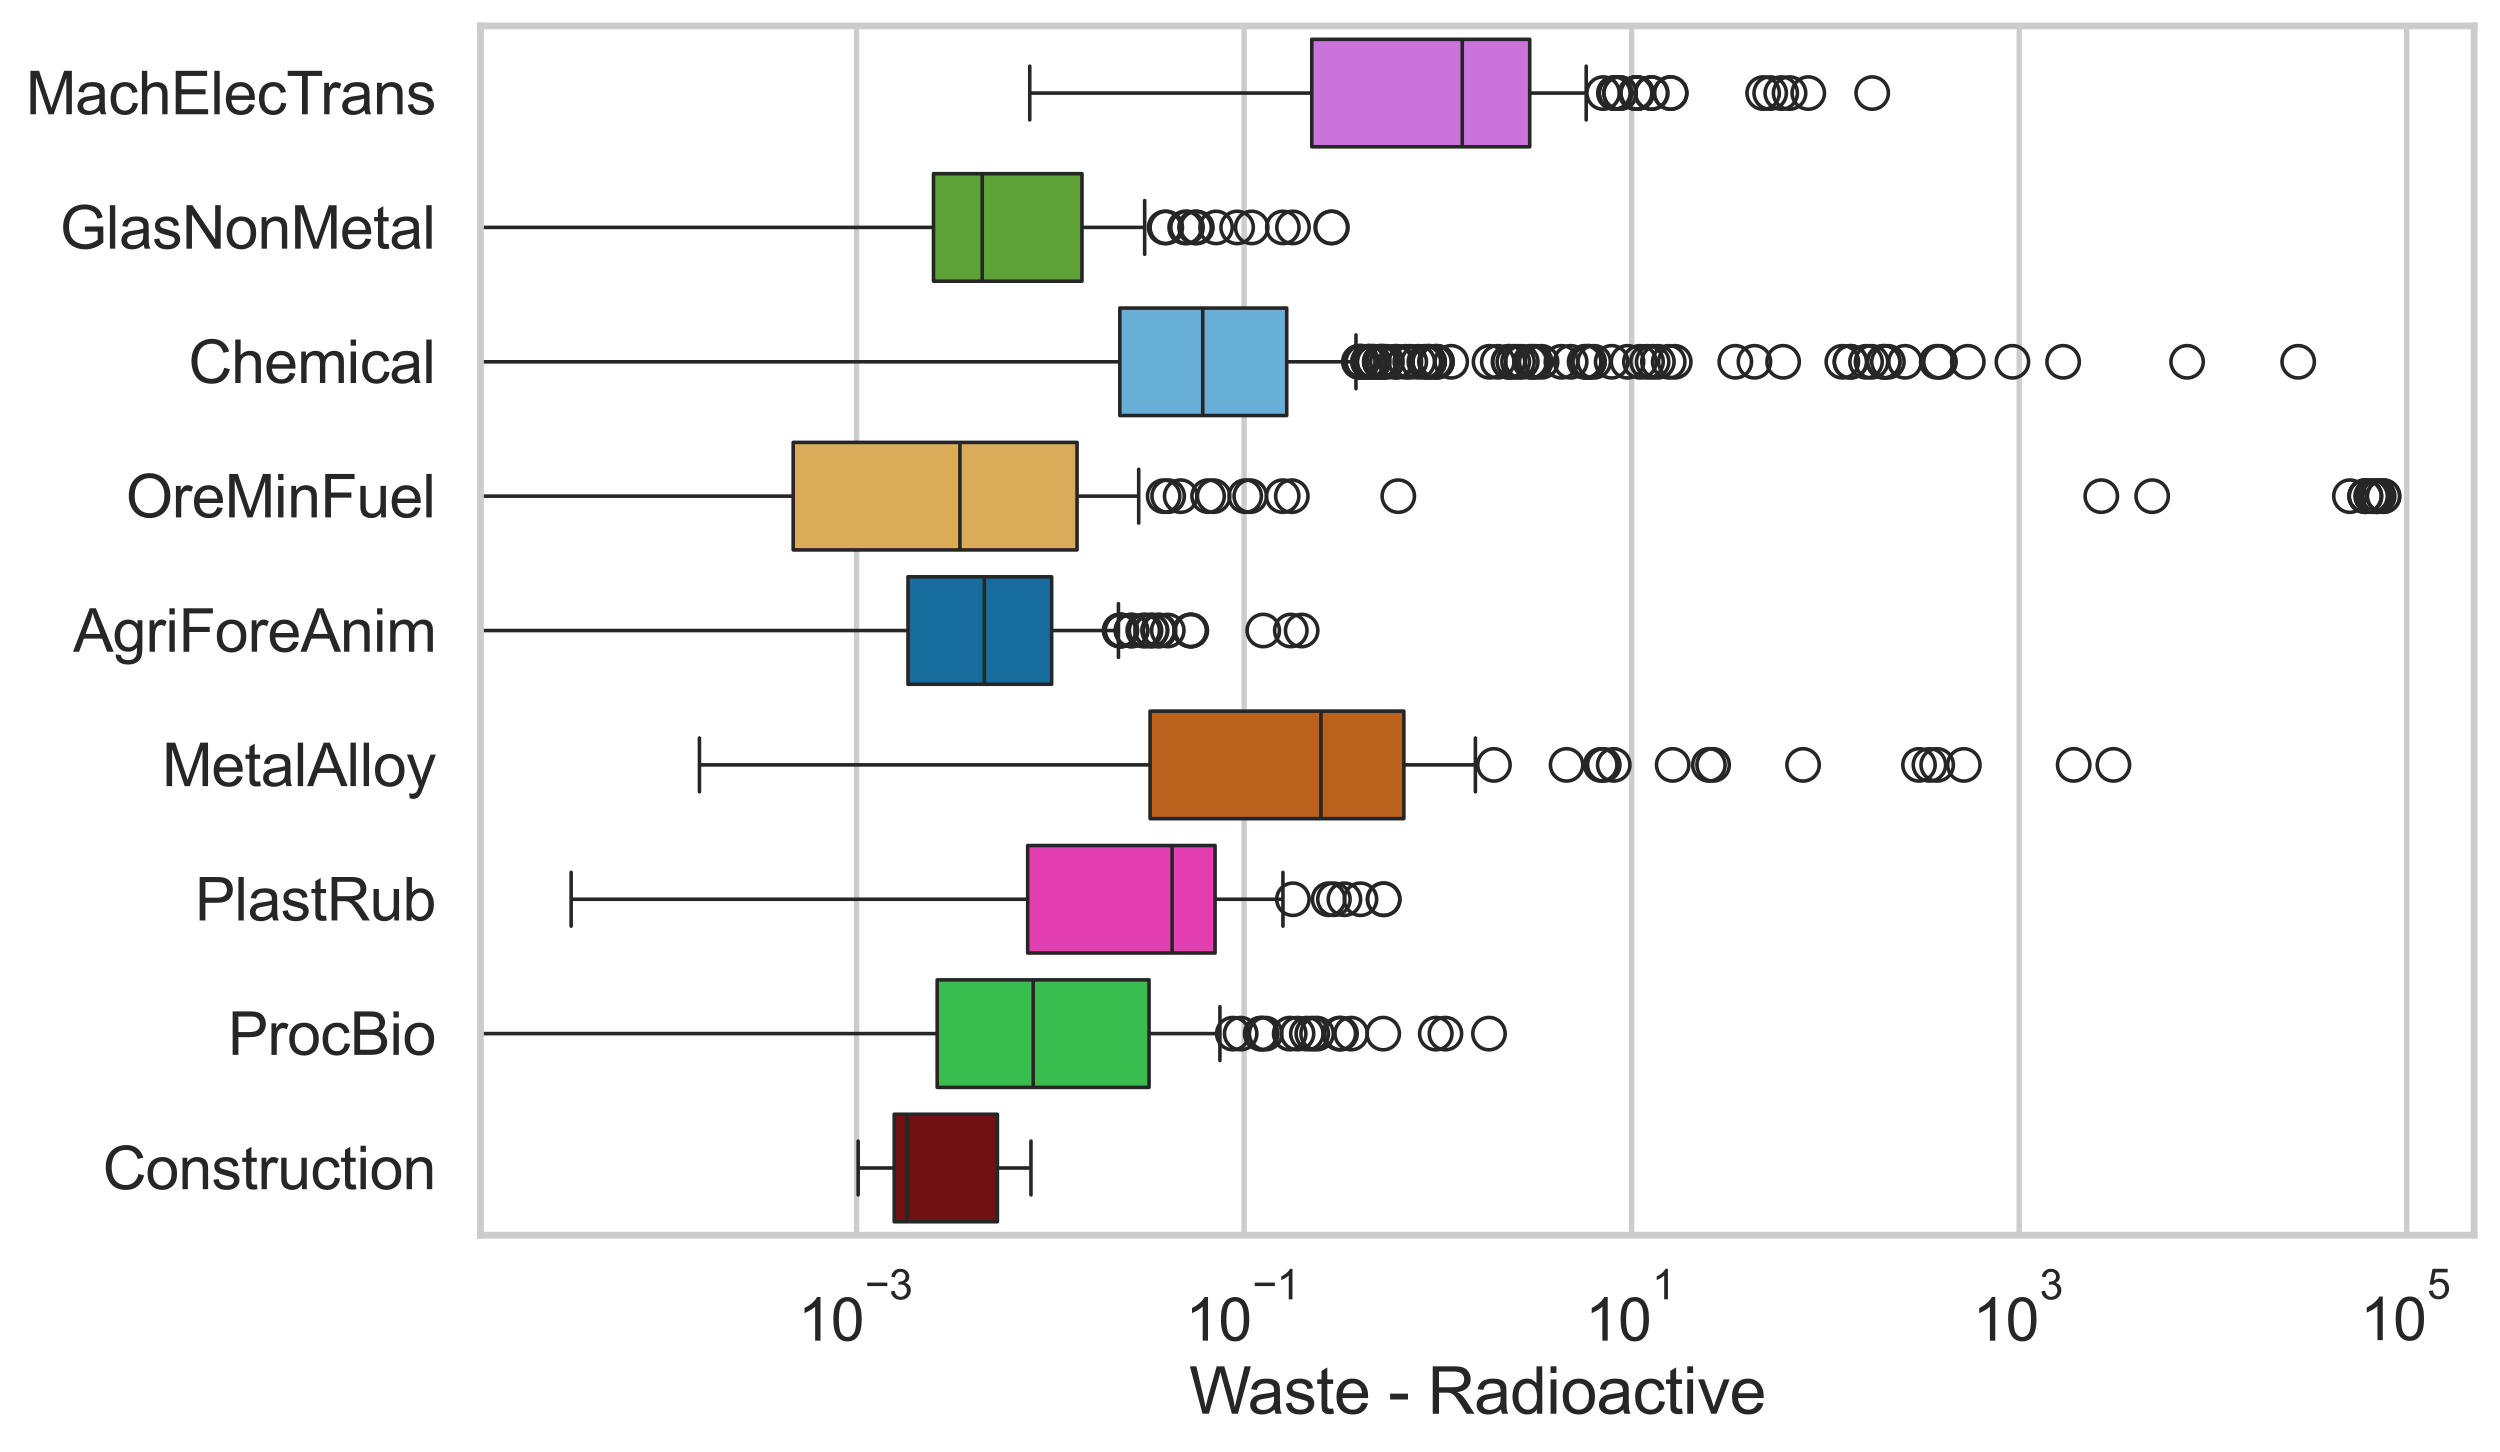 <?xml version="1.0" encoding="utf-8" standalone="no"?>
<!DOCTYPE svg PUBLIC "-//W3C//DTD SVG 1.1//EN"
  "http://www.w3.org/Graphics/SVG/1.1/DTD/svg11.dtd">
<svg xmlns:xlink="http://www.w3.org/1999/xlink" width="695.577pt" height="404.121pt" viewBox="0 0 695.577 404.121" xmlns="http://www.w3.org/2000/svg" version="1.1">
 <defs>
  <style type="text/css">*{stroke-linejoin: round; stroke-linecap: butt}</style>
 </defs>
 <g id="figure_1">
  <g id="patch_1">
   <path d="M 0 404.121 
L 695.577 404.121 
L 695.577 0 
L 0 0 
z
" style="fill: #ffffff"/>
  </g>
  <g id="axes_1">
   <g id="patch_2">
    <path d="M 133.697 343.665 
L 688.377 343.665 
L 688.377 7.2 
L 133.697 7.2 
z
" style="fill: #ffffff"/>
   </g>
   <g id="matplotlib.axis_1">
    <g id="xtick_1">
     <g id="line2d_1">
      <path d="M 238.325 343.665 
L 238.325 7.2 
" clip-path="url(#p7ba2754657)" style="fill: none; stroke: #cccccc; stroke-width: 1.5; stroke-linecap: round"/>
     </g>
     <g id="text_1">
      <!-- $\mathdefault{10^{-3}}$ -->
      <g style="fill: #262626" transform="translate(221.99 373.18) scale(0.165 -0.165)">
       <defs>
        <path id="ArialMT-31" d="M 2384 0 
L 1822 0 
L 1822 3584 
Q 1619 3391 1289 3197 
Q 959 3003 697 2906 
L 697 3450 
Q 1169 3672 1522 3987 
Q 1875 4303 2022 4600 
L 2384 4600 
L 2384 0 
z
" transform="scale(0.016)"/>
        <path id="ArialMT-30" d="M 266 2259 
Q 266 3072 433 3567 
Q 600 4063 929 4331 
Q 1259 4600 1759 4600 
Q 2128 4600 2406 4451 
Q 2684 4303 2865 4023 
Q 3047 3744 3150 3342 
Q 3253 2941 3253 2259 
Q 3253 1453 3087 958 
Q 2922 463 2592 192 
Q 2263 -78 1759 -78 
Q 1097 -78 719 397 
Q 266 969 266 2259 
z
M 844 2259 
Q 844 1131 1108 757 
Q 1372 384 1759 384 
Q 2147 384 2411 759 
Q 2675 1134 2675 2259 
Q 2675 3391 2411 3762 
Q 2147 4134 1753 4134 
Q 1366 4134 1134 3806 
Q 844 3388 844 2259 
z
" transform="scale(0.016)"/>
        <path id="ArialMT-2212" d="M 3381 1997 
L 356 1997 
L 356 2522 
L 3381 2522 
L 3381 1997 
z
" transform="scale(0.016)"/>
        <path id="ArialMT-33" d="M 269 1209 
L 831 1284 
Q 928 806 1161 595 
Q 1394 384 1728 384 
Q 2125 384 2398 659 
Q 2672 934 2672 1341 
Q 2672 1728 2419 1979 
Q 2166 2231 1775 2231 
Q 1616 2231 1378 2169 
L 1441 2663 
Q 1497 2656 1531 2656 
Q 1891 2656 2178 2843 
Q 2466 3031 2466 3422 
Q 2466 3731 2256 3934 
Q 2047 4138 1716 4138 
Q 1388 4138 1169 3931 
Q 950 3725 888 3313 
L 325 3413 
Q 428 3978 793 4289 
Q 1159 4600 1703 4600 
Q 2078 4600 2393 4439 
Q 2709 4278 2876 4000 
Q 3044 3722 3044 3409 
Q 3044 3113 2884 2869 
Q 2725 2625 2413 2481 
Q 2819 2388 3044 2092 
Q 3269 1797 3269 1353 
Q 3269 753 2831 336 
Q 2394 -81 1725 -81 
Q 1122 -81 723 278 
Q 325 638 269 1209 
z
" transform="scale(0.016)"/>
       </defs>
       <use xlink:href="#ArialMT-31" transform="translate(0 0.994)"/>
       <use xlink:href="#ArialMT-30" transform="translate(55.615 0.994)"/>
       <use xlink:href="#ArialMT-2212" transform="translate(112.973 70.688) scale(0.7)"/>
       <use xlink:href="#ArialMT-33" transform="translate(153.852 70.688) scale(0.7)"/>
      </g>
     </g>
    </g>
    <g id="xtick_2">
     <g id="line2d_2">
      <path d="M 346.149 343.665 
L 346.149 7.2 
" clip-path="url(#p7ba2754657)" style="fill: none; stroke: #cccccc; stroke-width: 1.5; stroke-linecap: round"/>
     </g>
     <g id="text_2">
      <!-- $\mathdefault{10^{-1}}$ -->
      <g style="fill: #262626" transform="translate(329.814 373.18) scale(0.165 -0.165)">
       <use xlink:href="#ArialMT-31" transform="translate(0 0.994)"/>
       <use xlink:href="#ArialMT-30" transform="translate(55.615 0.994)"/>
       <use xlink:href="#ArialMT-2212" transform="translate(112.973 70.688) scale(0.7)"/>
       <use xlink:href="#ArialMT-31" transform="translate(153.852 70.688) scale(0.7)"/>
      </g>
     </g>
    </g>
    <g id="xtick_3">
     <g id="line2d_3">
      <path d="M 453.973 343.665 
L 453.973 7.2 
" clip-path="url(#p7ba2754657)" style="fill: none; stroke: #cccccc; stroke-width: 1.5; stroke-linecap: round"/>
     </g>
     <g id="text_3">
      <!-- $\mathdefault{10^{1}}$ -->
      <g style="fill: #262626" transform="translate(441.02 373.18) scale(0.165 -0.165)">
       <use xlink:href="#ArialMT-31" transform="translate(0 0.994)"/>
       <use xlink:href="#ArialMT-30" transform="translate(55.615 0.994)"/>
       <use xlink:href="#ArialMT-31" transform="translate(112.973 70.688) scale(0.7)"/>
      </g>
     </g>
    </g>
    <g id="xtick_4">
     <g id="line2d_4">
      <path d="M 561.797 343.665 
L 561.797 7.2 
" clip-path="url(#p7ba2754657)" style="fill: none; stroke: #cccccc; stroke-width: 1.5; stroke-linecap: round"/>
     </g>
     <g id="text_4">
      <!-- $\mathdefault{10^{3}}$ -->
      <g style="fill: #262626" transform="translate(548.844 373.18) scale(0.165 -0.165)">
       <use xlink:href="#ArialMT-31" transform="translate(0 0.994)"/>
       <use xlink:href="#ArialMT-30" transform="translate(55.615 0.994)"/>
       <use xlink:href="#ArialMT-33" transform="translate(112.973 70.688) scale(0.7)"/>
      </g>
     </g>
    </g>
    <g id="xtick_5">
     <g id="line2d_5">
      <path d="M 669.621 343.665 
L 669.621 7.2 
" clip-path="url(#p7ba2754657)" style="fill: none; stroke: #cccccc; stroke-width: 1.5; stroke-linecap: round"/>
     </g>
     <g id="text_5">
      <!-- $\mathdefault{10^{5}}$ -->
      <g style="fill: #262626" transform="translate(656.668 373.015) scale(0.165 -0.165)">
       <defs>
        <path id="ArialMT-35" d="M 266 1200 
L 856 1250 
Q 922 819 1161 601 
Q 1400 384 1738 384 
Q 2144 384 2425 690 
Q 2706 997 2706 1503 
Q 2706 1984 2436 2262 
Q 2166 2541 1728 2541 
Q 1456 2541 1237 2417 
Q 1019 2294 894 2097 
L 366 2166 
L 809 4519 
L 3088 4519 
L 3088 3981 
L 1259 3981 
L 1013 2750 
Q 1425 3038 1878 3038 
Q 2478 3038 2890 2622 
Q 3303 2206 3303 1553 
Q 3303 931 2941 478 
Q 2500 -78 1738 -78 
Q 1113 -78 717 272 
Q 322 622 266 1200 
z
" transform="scale(0.016)"/>
       </defs>
       <use xlink:href="#ArialMT-31" transform="translate(0 0.88)"/>
       <use xlink:href="#ArialMT-30" transform="translate(55.615 0.88)"/>
       <use xlink:href="#ArialMT-35" transform="translate(112.973 70.573) scale(0.7)"/>
      </g>
     </g>
    </g>
    <g id="text_6">
     <!-- Waste - Radioactive -->
     <g style="fill: #262626" transform="translate(330.848 393.344) scale(0.18 -0.18)">
      <defs>
       <path id="ArialMT-57" d="M 1294 0 
L 78 4581 
L 700 4581 
L 1397 1578 
Q 1509 1106 1591 641 
Q 1766 1375 1797 1488 
L 2669 4581 
L 3400 4581 
L 4056 2263 
Q 4303 1400 4413 641 
Q 4500 1075 4641 1638 
L 5359 4581 
L 5969 4581 
L 4713 0 
L 4128 0 
L 3163 3491 
Q 3041 3928 3019 4028 
Q 2947 3713 2884 3491 
L 1913 0 
L 1294 0 
z
" transform="scale(0.016)"/>
       <path id="ArialMT-61" d="M 2588 409 
Q 2275 144 1986 34 
Q 1697 -75 1366 -75 
Q 819 -75 525 192 
Q 231 459 231 875 
Q 231 1119 342 1320 
Q 453 1522 633 1644 
Q 813 1766 1038 1828 
Q 1203 1872 1538 1913 
Q 2219 1994 2541 2106 
Q 2544 2222 2544 2253 
Q 2544 2597 2384 2738 
Q 2169 2928 1744 2928 
Q 1347 2928 1158 2789 
Q 969 2650 878 2297 
L 328 2372 
Q 403 2725 575 2942 
Q 747 3159 1072 3276 
Q 1397 3394 1825 3394 
Q 2250 3394 2515 3294 
Q 2781 3194 2906 3042 
Q 3031 2891 3081 2659 
Q 3109 2516 3109 2141 
L 3109 1391 
Q 3109 606 3145 398 
Q 3181 191 3288 0 
L 2700 0 
Q 2613 175 2588 409 
z
M 2541 1666 
Q 2234 1541 1622 1453 
Q 1275 1403 1131 1340 
Q 988 1278 909 1158 
Q 831 1038 831 891 
Q 831 666 1001 516 
Q 1172 366 1500 366 
Q 1825 366 2078 508 
Q 2331 650 2450 897 
Q 2541 1088 2541 1459 
L 2541 1666 
z
" transform="scale(0.016)"/>
       <path id="ArialMT-73" d="M 197 991 
L 753 1078 
Q 800 744 1014 566 
Q 1228 388 1613 388 
Q 2000 388 2187 545 
Q 2375 703 2375 916 
Q 2375 1106 2209 1216 
Q 2094 1291 1634 1406 
Q 1016 1563 777 1677 
Q 538 1791 414 1992 
Q 291 2194 291 2438 
Q 291 2659 392 2848 
Q 494 3038 669 3163 
Q 800 3259 1026 3326 
Q 1253 3394 1513 3394 
Q 1903 3394 2198 3281 
Q 2494 3169 2634 2976 
Q 2775 2784 2828 2463 
L 2278 2388 
Q 2241 2644 2061 2787 
Q 1881 2931 1553 2931 
Q 1166 2931 1000 2803 
Q 834 2675 834 2503 
Q 834 2394 903 2306 
Q 972 2216 1119 2156 
Q 1203 2125 1616 2013 
Q 2213 1853 2448 1751 
Q 2684 1650 2818 1456 
Q 2953 1263 2953 975 
Q 2953 694 2789 445 
Q 2625 197 2315 61 
Q 2006 -75 1616 -75 
Q 969 -75 630 194 
Q 291 463 197 991 
z
" transform="scale(0.016)"/>
       <path id="ArialMT-74" d="M 1650 503 
L 1731 6 
Q 1494 -44 1306 -44 
Q 1000 -44 831 53 
Q 663 150 594 308 
Q 525 466 525 972 
L 525 2881 
L 113 2881 
L 113 3319 
L 525 3319 
L 525 4141 
L 1084 4478 
L 1084 3319 
L 1650 3319 
L 1650 2881 
L 1084 2881 
L 1084 941 
Q 1084 700 1114 631 
Q 1144 563 1211 522 
Q 1278 481 1403 481 
Q 1497 481 1650 503 
z
" transform="scale(0.016)"/>
       <path id="ArialMT-65" d="M 2694 1069 
L 3275 997 
Q 3138 488 2766 206 
Q 2394 -75 1816 -75 
Q 1088 -75 661 373 
Q 234 822 234 1631 
Q 234 2469 665 2931 
Q 1097 3394 1784 3394 
Q 2450 3394 2872 2941 
Q 3294 2488 3294 1666 
Q 3294 1616 3291 1516 
L 816 1516 
Q 847 969 1125 678 
Q 1403 388 1819 388 
Q 2128 388 2347 550 
Q 2566 713 2694 1069 
z
M 847 1978 
L 2700 1978 
Q 2663 2397 2488 2606 
Q 2219 2931 1791 2931 
Q 1403 2931 1139 2672 
Q 875 2413 847 1978 
z
" transform="scale(0.016)"/>
       <path id="ArialMT-20" transform="scale(0.016)"/>
       <path id="ArialMT-2d" d="M 203 1375 
L 203 1941 
L 1931 1941 
L 1931 1375 
L 203 1375 
z
" transform="scale(0.016)"/>
       <path id="ArialMT-52" d="M 503 0 
L 503 4581 
L 2534 4581 
Q 3147 4581 3465 4457 
Q 3784 4334 3975 4021 
Q 4166 3709 4166 3331 
Q 4166 2844 3850 2509 
Q 3534 2175 2875 2084 
Q 3116 1969 3241 1856 
Q 3506 1613 3744 1247 
L 4541 0 
L 3778 0 
L 3172 953 
Q 2906 1366 2734 1584 
Q 2563 1803 2427 1890 
Q 2291 1978 2150 2013 
Q 2047 2034 1813 2034 
L 1109 2034 
L 1109 0 
L 503 0 
z
M 1109 2559 
L 2413 2559 
Q 2828 2559 3062 2645 
Q 3297 2731 3419 2920 
Q 3541 3109 3541 3331 
Q 3541 3656 3305 3865 
Q 3069 4075 2559 4075 
L 1109 4075 
L 1109 2559 
z
" transform="scale(0.016)"/>
       <path id="ArialMT-64" d="M 2575 0 
L 2575 419 
Q 2259 -75 1647 -75 
Q 1250 -75 917 144 
Q 584 363 401 755 
Q 219 1147 219 1656 
Q 219 2153 384 2558 
Q 550 2963 881 3178 
Q 1213 3394 1622 3394 
Q 1922 3394 2156 3267 
Q 2391 3141 2538 2938 
L 2538 4581 
L 3097 4581 
L 3097 0 
L 2575 0 
z
M 797 1656 
Q 797 1019 1065 703 
Q 1334 388 1700 388 
Q 2069 388 2326 689 
Q 2584 991 2584 1609 
Q 2584 2291 2321 2609 
Q 2059 2928 1675 2928 
Q 1300 2928 1048 2622 
Q 797 2316 797 1656 
z
" transform="scale(0.016)"/>
       <path id="ArialMT-69" d="M 425 3934 
L 425 4581 
L 988 4581 
L 988 3934 
L 425 3934 
z
M 425 0 
L 425 3319 
L 988 3319 
L 988 0 
L 425 0 
z
" transform="scale(0.016)"/>
       <path id="ArialMT-6f" d="M 213 1659 
Q 213 2581 725 3025 
Q 1153 3394 1769 3394 
Q 2453 3394 2887 2945 
Q 3322 2497 3322 1706 
Q 3322 1066 3130 698 
Q 2938 331 2570 128 
Q 2203 -75 1769 -75 
Q 1072 -75 642 372 
Q 213 819 213 1659 
z
M 791 1659 
Q 791 1022 1069 705 
Q 1347 388 1769 388 
Q 2188 388 2466 706 
Q 2744 1025 2744 1678 
Q 2744 2294 2464 2611 
Q 2184 2928 1769 2928 
Q 1347 2928 1069 2612 
Q 791 2297 791 1659 
z
" transform="scale(0.016)"/>
       <path id="ArialMT-63" d="M 2588 1216 
L 3141 1144 
Q 3050 572 2676 248 
Q 2303 -75 1759 -75 
Q 1078 -75 664 370 
Q 250 816 250 1647 
Q 250 2184 428 2587 
Q 606 2991 970 3192 
Q 1334 3394 1763 3394 
Q 2303 3394 2647 3120 
Q 2991 2847 3088 2344 
L 2541 2259 
Q 2463 2594 2264 2762 
Q 2066 2931 1784 2931 
Q 1359 2931 1093 2626 
Q 828 2322 828 1663 
Q 828 994 1084 691 
Q 1341 388 1753 388 
Q 2084 388 2306 591 
Q 2528 794 2588 1216 
z
" transform="scale(0.016)"/>
       <path id="ArialMT-76" d="M 1344 0 
L 81 3319 
L 675 3319 
L 1388 1331 
Q 1503 1009 1600 663 
Q 1675 925 1809 1294 
L 2547 3319 
L 3125 3319 
L 1869 0 
L 1344 0 
z
" transform="scale(0.016)"/>
      </defs>
      <use xlink:href="#ArialMT-57"/>
      <use xlink:href="#ArialMT-61" transform="translate(90.635 0)"/>
      <use xlink:href="#ArialMT-73" transform="translate(146.25 0)"/>
      <use xlink:href="#ArialMT-74" transform="translate(196.25 0)"/>
      <use xlink:href="#ArialMT-65" transform="translate(224.033 0)"/>
      <use xlink:href="#ArialMT-20" transform="translate(279.648 0)"/>
      <use xlink:href="#ArialMT-2d" transform="translate(307.432 0)"/>
      <use xlink:href="#ArialMT-20" transform="translate(340.732 0)"/>
      <use xlink:href="#ArialMT-52" transform="translate(368.516 0)"/>
      <use xlink:href="#ArialMT-61" transform="translate(440.732 0)"/>
      <use xlink:href="#ArialMT-64" transform="translate(496.348 0)"/>
      <use xlink:href="#ArialMT-69" transform="translate(551.963 0)"/>
      <use xlink:href="#ArialMT-6f" transform="translate(574.18 0)"/>
      <use xlink:href="#ArialMT-61" transform="translate(629.795 0)"/>
      <use xlink:href="#ArialMT-63" transform="translate(685.41 0)"/>
      <use xlink:href="#ArialMT-74" transform="translate(735.41 0)"/>
      <use xlink:href="#ArialMT-69" transform="translate(763.193 0)"/>
      <use xlink:href="#ArialMT-76" transform="translate(785.41 0)"/>
      <use xlink:href="#ArialMT-65" transform="translate(835.41 0)"/>
     </g>
    </g>
   </g>
   <g id="matplotlib.axis_2">
    <g id="ytick_1">
     <g id="text_7">
      <!-- MachElecTrans -->
      <g style="fill: #262626" transform="translate(7.2 31.798) scale(0.165 -0.165)">
       <defs>
        <path id="ArialMT-4d" d="M 475 0 
L 475 4581 
L 1388 4581 
L 2472 1338 
Q 2622 884 2691 659 
Q 2769 909 2934 1394 
L 4031 4581 
L 4847 4581 
L 4847 0 
L 4263 0 
L 4263 3834 
L 2931 0 
L 2384 0 
L 1059 3900 
L 1059 0 
L 475 0 
z
" transform="scale(0.016)"/>
        <path id="ArialMT-68" d="M 422 0 
L 422 4581 
L 984 4581 
L 984 2938 
Q 1378 3394 1978 3394 
Q 2347 3394 2619 3248 
Q 2891 3103 3008 2847 
Q 3125 2591 3125 2103 
L 3125 0 
L 2563 0 
L 2563 2103 
Q 2563 2525 2380 2717 
Q 2197 2909 1863 2909 
Q 1613 2909 1392 2779 
Q 1172 2650 1078 2428 
Q 984 2206 984 1816 
L 984 0 
L 422 0 
z
" transform="scale(0.016)"/>
        <path id="ArialMT-45" d="M 506 0 
L 506 4581 
L 3819 4581 
L 3819 4041 
L 1113 4041 
L 1113 2638 
L 3647 2638 
L 3647 2100 
L 1113 2100 
L 1113 541 
L 3925 541 
L 3925 0 
L 506 0 
z
" transform="scale(0.016)"/>
        <path id="ArialMT-6c" d="M 409 0 
L 409 4581 
L 972 4581 
L 972 0 
L 409 0 
z
" transform="scale(0.016)"/>
        <path id="ArialMT-54" d="M 1659 0 
L 1659 4041 
L 150 4041 
L 150 4581 
L 3781 4581 
L 3781 4041 
L 2266 4041 
L 2266 0 
L 1659 0 
z
" transform="scale(0.016)"/>
        <path id="ArialMT-72" d="M 416 0 
L 416 3319 
L 922 3319 
L 922 2816 
Q 1116 3169 1280 3281 
Q 1444 3394 1641 3394 
Q 1925 3394 2219 3213 
L 2025 2691 
Q 1819 2813 1613 2813 
Q 1428 2813 1281 2702 
Q 1134 2591 1072 2394 
Q 978 2094 978 1738 
L 978 0 
L 416 0 
z
" transform="scale(0.016)"/>
        <path id="ArialMT-6e" d="M 422 0 
L 422 3319 
L 928 3319 
L 928 2847 
Q 1294 3394 1984 3394 
Q 2284 3394 2536 3286 
Q 2788 3178 2913 3003 
Q 3038 2828 3088 2588 
Q 3119 2431 3119 2041 
L 3119 0 
L 2556 0 
L 2556 2019 
Q 2556 2363 2490 2533 
Q 2425 2703 2258 2804 
Q 2091 2906 1866 2906 
Q 1506 2906 1245 2678 
Q 984 2450 984 1813 
L 984 0 
L 422 0 
z
" transform="scale(0.016)"/>
       </defs>
       <use xlink:href="#ArialMT-4d"/>
       <use xlink:href="#ArialMT-61" transform="translate(83.301 0)"/>
       <use xlink:href="#ArialMT-63" transform="translate(138.916 0)"/>
       <use xlink:href="#ArialMT-68" transform="translate(188.916 0)"/>
       <use xlink:href="#ArialMT-45" transform="translate(244.531 0)"/>
       <use xlink:href="#ArialMT-6c" transform="translate(311.23 0)"/>
       <use xlink:href="#ArialMT-65" transform="translate(333.447 0)"/>
       <use xlink:href="#ArialMT-63" transform="translate(389.062 0)"/>
       <use xlink:href="#ArialMT-54" transform="translate(439.062 0)"/>
       <use xlink:href="#ArialMT-72" transform="translate(496.396 0)"/>
       <use xlink:href="#ArialMT-61" transform="translate(529.697 0)"/>
       <use xlink:href="#ArialMT-6e" transform="translate(585.312 0)"/>
       <use xlink:href="#ArialMT-73" transform="translate(640.928 0)"/>
      </g>
     </g>
    </g>
    <g id="ytick_2">
     <g id="text_8">
      <!-- GlasNonMetal -->
      <g style="fill: #262626" transform="translate(16.659 69.183) scale(0.165 -0.165)">
       <defs>
        <path id="ArialMT-47" d="M 2638 1797 
L 2638 2334 
L 4578 2338 
L 4578 638 
Q 4131 281 3656 101 
Q 3181 -78 2681 -78 
Q 2006 -78 1454 211 
Q 903 500 622 1047 
Q 341 1594 341 2269 
Q 341 2938 620 3517 
Q 900 4097 1425 4378 
Q 1950 4659 2634 4659 
Q 3131 4659 3532 4498 
Q 3934 4338 4162 4050 
Q 4391 3763 4509 3300 
L 3963 3150 
Q 3859 3500 3706 3700 
Q 3553 3900 3268 4020 
Q 2984 4141 2638 4141 
Q 2222 4141 1919 4014 
Q 1616 3888 1430 3681 
Q 1244 3475 1141 3228 
Q 966 2803 966 2306 
Q 966 1694 1177 1281 
Q 1388 869 1791 669 
Q 2194 469 2647 469 
Q 3041 469 3416 620 
Q 3791 772 3984 944 
L 3984 1797 
L 2638 1797 
z
" transform="scale(0.016)"/>
        <path id="ArialMT-4e" d="M 488 0 
L 488 4581 
L 1109 4581 
L 3516 984 
L 3516 4581 
L 4097 4581 
L 4097 0 
L 3475 0 
L 1069 3600 
L 1069 0 
L 488 0 
z
" transform="scale(0.016)"/>
       </defs>
       <use xlink:href="#ArialMT-47"/>
       <use xlink:href="#ArialMT-6c" transform="translate(77.783 0)"/>
       <use xlink:href="#ArialMT-61" transform="translate(100 0)"/>
       <use xlink:href="#ArialMT-73" transform="translate(155.615 0)"/>
       <use xlink:href="#ArialMT-4e" transform="translate(205.615 0)"/>
       <use xlink:href="#ArialMT-6f" transform="translate(277.832 0)"/>
       <use xlink:href="#ArialMT-6e" transform="translate(333.447 0)"/>
       <use xlink:href="#ArialMT-4d" transform="translate(389.062 0)"/>
       <use xlink:href="#ArialMT-65" transform="translate(472.363 0)"/>
       <use xlink:href="#ArialMT-74" transform="translate(527.979 0)"/>
       <use xlink:href="#ArialMT-61" transform="translate(555.762 0)"/>
       <use xlink:href="#ArialMT-6c" transform="translate(611.377 0)"/>
      </g>
     </g>
    </g>
    <g id="ytick_3">
     <g id="text_9">
      <!-- Chemical -->
      <g style="fill: #262626" transform="translate(52.428 106.568) scale(0.165 -0.165)">
       <defs>
        <path id="ArialMT-43" d="M 3763 1606 
L 4369 1453 
Q 4178 706 3683 314 
Q 3188 -78 2472 -78 
Q 1731 -78 1267 223 
Q 803 525 561 1097 
Q 319 1669 319 2325 
Q 319 3041 592 3573 
Q 866 4106 1370 4382 
Q 1875 4659 2481 4659 
Q 3169 4659 3637 4309 
Q 4106 3959 4291 3325 
L 3694 3184 
Q 3534 3684 3231 3912 
Q 2928 4141 2469 4141 
Q 1941 4141 1586 3887 
Q 1231 3634 1087 3207 
Q 944 2781 944 2328 
Q 944 1744 1114 1308 
Q 1284 872 1643 656 
Q 2003 441 2422 441 
Q 2931 441 3284 734 
Q 3638 1028 3763 1606 
z
" transform="scale(0.016)"/>
        <path id="ArialMT-6d" d="M 422 0 
L 422 3319 
L 925 3319 
L 925 2853 
Q 1081 3097 1340 3245 
Q 1600 3394 1931 3394 
Q 2300 3394 2536 3241 
Q 2772 3088 2869 2813 
Q 3263 3394 3894 3394 
Q 4388 3394 4653 3120 
Q 4919 2847 4919 2278 
L 4919 0 
L 4359 0 
L 4359 2091 
Q 4359 2428 4304 2576 
Q 4250 2725 4106 2815 
Q 3963 2906 3769 2906 
Q 3419 2906 3187 2673 
Q 2956 2441 2956 1928 
L 2956 0 
L 2394 0 
L 2394 2156 
Q 2394 2531 2256 2718 
Q 2119 2906 1806 2906 
Q 1569 2906 1367 2781 
Q 1166 2656 1075 2415 
Q 984 2175 984 1722 
L 984 0 
L 422 0 
z
" transform="scale(0.016)"/>
       </defs>
       <use xlink:href="#ArialMT-43"/>
       <use xlink:href="#ArialMT-68" transform="translate(72.217 0)"/>
       <use xlink:href="#ArialMT-65" transform="translate(127.832 0)"/>
       <use xlink:href="#ArialMT-6d" transform="translate(183.447 0)"/>
       <use xlink:href="#ArialMT-69" transform="translate(266.748 0)"/>
       <use xlink:href="#ArialMT-63" transform="translate(288.965 0)"/>
       <use xlink:href="#ArialMT-61" transform="translate(338.965 0)"/>
       <use xlink:href="#ArialMT-6c" transform="translate(394.58 0)"/>
      </g>
     </g>
    </g>
    <g id="ytick_4">
     <g id="text_10">
      <!-- OreMinFuel -->
      <g style="fill: #262626" transform="translate(35.013 143.953) scale(0.165 -0.165)">
       <defs>
        <path id="ArialMT-4f" d="M 309 2231 
Q 309 3372 921 4017 
Q 1534 4663 2503 4663 
Q 3138 4663 3647 4359 
Q 4156 4056 4423 3514 
Q 4691 2972 4691 2284 
Q 4691 1588 4409 1038 
Q 4128 488 3612 205 
Q 3097 -78 2500 -78 
Q 1853 -78 1343 234 
Q 834 547 571 1087 
Q 309 1628 309 2231 
z
M 934 2222 
Q 934 1394 1379 917 
Q 1825 441 2497 441 
Q 3181 441 3623 922 
Q 4066 1403 4066 2288 
Q 4066 2847 3877 3264 
Q 3688 3681 3323 3911 
Q 2959 4141 2506 4141 
Q 1863 4141 1398 3698 
Q 934 3256 934 2222 
z
" transform="scale(0.016)"/>
        <path id="ArialMT-46" d="M 525 0 
L 525 4581 
L 3616 4581 
L 3616 4041 
L 1131 4041 
L 1131 2622 
L 3281 2622 
L 3281 2081 
L 1131 2081 
L 1131 0 
L 525 0 
z
" transform="scale(0.016)"/>
        <path id="ArialMT-75" d="M 2597 0 
L 2597 488 
Q 2209 -75 1544 -75 
Q 1250 -75 995 37 
Q 741 150 617 320 
Q 494 491 444 738 
Q 409 903 409 1263 
L 409 3319 
L 972 3319 
L 972 1478 
Q 972 1038 1006 884 
Q 1059 663 1231 536 
Q 1403 409 1656 409 
Q 1909 409 2131 539 
Q 2353 669 2445 892 
Q 2538 1116 2538 1541 
L 2538 3319 
L 3100 3319 
L 3100 0 
L 2597 0 
z
" transform="scale(0.016)"/>
       </defs>
       <use xlink:href="#ArialMT-4f"/>
       <use xlink:href="#ArialMT-72" transform="translate(77.783 0)"/>
       <use xlink:href="#ArialMT-65" transform="translate(111.084 0)"/>
       <use xlink:href="#ArialMT-4d" transform="translate(166.699 0)"/>
       <use xlink:href="#ArialMT-69" transform="translate(250 0)"/>
       <use xlink:href="#ArialMT-6e" transform="translate(272.217 0)"/>
       <use xlink:href="#ArialMT-46" transform="translate(327.832 0)"/>
       <use xlink:href="#ArialMT-75" transform="translate(388.916 0)"/>
       <use xlink:href="#ArialMT-65" transform="translate(444.531 0)"/>
       <use xlink:href="#ArialMT-6c" transform="translate(500.146 0)"/>
      </g>
     </g>
    </g>
    <g id="ytick_5">
     <g id="text_11">
      <!-- AgriForeAnim -->
      <g style="fill: #262626" transform="translate(20.341 181.337) scale(0.165 -0.165)">
       <defs>
        <path id="ArialMT-41" d="M -9 0 
L 1750 4581 
L 2403 4581 
L 4278 0 
L 3588 0 
L 3053 1388 
L 1138 1388 
L 634 0 
L -9 0 
z
M 1313 1881 
L 2866 1881 
L 2388 3150 
Q 2169 3728 2063 4100 
Q 1975 3659 1816 3225 
L 1313 1881 
z
" transform="scale(0.016)"/>
        <path id="ArialMT-67" d="M 319 -275 
L 866 -356 
Q 900 -609 1056 -725 
Q 1266 -881 1628 -881 
Q 2019 -881 2231 -725 
Q 2444 -569 2519 -288 
Q 2563 -116 2559 434 
Q 2191 0 1641 0 
Q 956 0 581 494 
Q 206 988 206 1678 
Q 206 2153 378 2554 
Q 550 2956 876 3175 
Q 1203 3394 1644 3394 
Q 2231 3394 2613 2919 
L 2613 3319 
L 3131 3319 
L 3131 450 
Q 3131 -325 2973 -648 
Q 2816 -972 2473 -1159 
Q 2131 -1347 1631 -1347 
Q 1038 -1347 672 -1080 
Q 306 -813 319 -275 
z
M 784 1719 
Q 784 1066 1043 766 
Q 1303 466 1694 466 
Q 2081 466 2343 764 
Q 2606 1063 2606 1700 
Q 2606 2309 2336 2618 
Q 2066 2928 1684 2928 
Q 1309 2928 1046 2623 
Q 784 2319 784 1719 
z
" transform="scale(0.016)"/>
       </defs>
       <use xlink:href="#ArialMT-41"/>
       <use xlink:href="#ArialMT-67" transform="translate(66.699 0)"/>
       <use xlink:href="#ArialMT-72" transform="translate(122.314 0)"/>
       <use xlink:href="#ArialMT-69" transform="translate(155.615 0)"/>
       <use xlink:href="#ArialMT-46" transform="translate(177.832 0)"/>
       <use xlink:href="#ArialMT-6f" transform="translate(238.916 0)"/>
       <use xlink:href="#ArialMT-72" transform="translate(294.531 0)"/>
       <use xlink:href="#ArialMT-65" transform="translate(327.832 0)"/>
       <use xlink:href="#ArialMT-41" transform="translate(383.447 0)"/>
       <use xlink:href="#ArialMT-6e" transform="translate(450.146 0)"/>
       <use xlink:href="#ArialMT-69" transform="translate(505.762 0)"/>
       <use xlink:href="#ArialMT-6d" transform="translate(527.979 0)"/>
      </g>
     </g>
    </g>
    <g id="ytick_6">
     <g id="text_12">
      <!-- MetalAlloy -->
      <g style="fill: #262626" transform="translate(45.088 218.722) scale(0.165 -0.165)">
       <defs>
        <path id="ArialMT-79" d="M 397 -1278 
L 334 -750 
Q 519 -800 656 -800 
Q 844 -800 956 -737 
Q 1069 -675 1141 -563 
Q 1194 -478 1313 -144 
Q 1328 -97 1363 -6 
L 103 3319 
L 709 3319 
L 1400 1397 
Q 1534 1031 1641 628 
Q 1738 1016 1872 1384 
L 2581 3319 
L 3144 3319 
L 1881 -56 
Q 1678 -603 1566 -809 
Q 1416 -1088 1222 -1217 
Q 1028 -1347 759 -1347 
Q 597 -1347 397 -1278 
z
" transform="scale(0.016)"/>
       </defs>
       <use xlink:href="#ArialMT-4d"/>
       <use xlink:href="#ArialMT-65" transform="translate(83.301 0)"/>
       <use xlink:href="#ArialMT-74" transform="translate(138.916 0)"/>
       <use xlink:href="#ArialMT-61" transform="translate(166.699 0)"/>
       <use xlink:href="#ArialMT-6c" transform="translate(222.314 0)"/>
       <use xlink:href="#ArialMT-41" transform="translate(244.531 0)"/>
       <use xlink:href="#ArialMT-6c" transform="translate(311.23 0)"/>
       <use xlink:href="#ArialMT-6c" transform="translate(333.447 0)"/>
       <use xlink:href="#ArialMT-6f" transform="translate(355.664 0)"/>
       <use xlink:href="#ArialMT-79" transform="translate(411.279 0)"/>
      </g>
     </g>
    </g>
    <g id="ytick_7">
     <g id="text_13">
      <!-- PlastRub -->
      <g style="fill: #262626" transform="translate(54.248 256.107) scale(0.165 -0.165)">
       <defs>
        <path id="ArialMT-50" d="M 494 0 
L 494 4581 
L 2222 4581 
Q 2678 4581 2919 4538 
Q 3256 4481 3484 4323 
Q 3713 4166 3852 3881 
Q 3991 3597 3991 3256 
Q 3991 2672 3619 2267 
Q 3247 1863 2275 1863 
L 1100 1863 
L 1100 0 
L 494 0 
z
M 1100 2403 
L 2284 2403 
Q 2872 2403 3119 2622 
Q 3366 2841 3366 3238 
Q 3366 3525 3220 3729 
Q 3075 3934 2838 4000 
Q 2684 4041 2272 4041 
L 1100 4041 
L 1100 2403 
z
" transform="scale(0.016)"/>
        <path id="ArialMT-62" d="M 941 0 
L 419 0 
L 419 4581 
L 981 4581 
L 981 2947 
Q 1338 3394 1891 3394 
Q 2197 3394 2470 3270 
Q 2744 3147 2920 2923 
Q 3097 2700 3197 2384 
Q 3297 2069 3297 1709 
Q 3297 856 2875 390 
Q 2453 -75 1863 -75 
Q 1275 -75 941 416 
L 941 0 
z
M 934 1684 
Q 934 1088 1097 822 
Q 1363 388 1816 388 
Q 2184 388 2453 708 
Q 2722 1028 2722 1663 
Q 2722 2313 2464 2622 
Q 2206 2931 1841 2931 
Q 1472 2931 1203 2611 
Q 934 2291 934 1684 
z
" transform="scale(0.016)"/>
       </defs>
       <use xlink:href="#ArialMT-50"/>
       <use xlink:href="#ArialMT-6c" transform="translate(66.699 0)"/>
       <use xlink:href="#ArialMT-61" transform="translate(88.916 0)"/>
       <use xlink:href="#ArialMT-73" transform="translate(144.531 0)"/>
       <use xlink:href="#ArialMT-74" transform="translate(194.531 0)"/>
       <use xlink:href="#ArialMT-52" transform="translate(222.314 0)"/>
       <use xlink:href="#ArialMT-75" transform="translate(294.531 0)"/>
       <use xlink:href="#ArialMT-62" transform="translate(350.146 0)"/>
      </g>
     </g>
    </g>
    <g id="ytick_8">
     <g id="text_14">
      <!-- ProcBio -->
      <g style="fill: #262626" transform="translate(63.424 293.492) scale(0.165 -0.165)">
       <defs>
        <path id="ArialMT-42" d="M 469 0 
L 469 4581 
L 2188 4581 
Q 2713 4581 3030 4442 
Q 3347 4303 3526 4014 
Q 3706 3725 3706 3409 
Q 3706 3116 3547 2856 
Q 3388 2597 3066 2438 
Q 3481 2316 3704 2022 
Q 3928 1728 3928 1328 
Q 3928 1006 3792 729 
Q 3656 453 3456 303 
Q 3256 153 2954 76 
Q 2653 0 2216 0 
L 469 0 
z
M 1075 2656 
L 2066 2656 
Q 2469 2656 2644 2709 
Q 2875 2778 2992 2937 
Q 3109 3097 3109 3338 
Q 3109 3566 3000 3739 
Q 2891 3913 2687 3977 
Q 2484 4041 1991 4041 
L 1075 4041 
L 1075 2656 
z
M 1075 541 
L 2216 541 
Q 2509 541 2628 563 
Q 2838 600 2978 687 
Q 3119 775 3209 942 
Q 3300 1109 3300 1328 
Q 3300 1584 3169 1773 
Q 3038 1963 2805 2039 
Q 2572 2116 2134 2116 
L 1075 2116 
L 1075 541 
z
" transform="scale(0.016)"/>
       </defs>
       <use xlink:href="#ArialMT-50"/>
       <use xlink:href="#ArialMT-72" transform="translate(66.699 0)"/>
       <use xlink:href="#ArialMT-6f" transform="translate(100 0)"/>
       <use xlink:href="#ArialMT-63" transform="translate(155.615 0)"/>
       <use xlink:href="#ArialMT-42" transform="translate(205.615 0)"/>
       <use xlink:href="#ArialMT-69" transform="translate(272.314 0)"/>
       <use xlink:href="#ArialMT-6f" transform="translate(294.531 0)"/>
      </g>
     </g>
    </g>
    <g id="ytick_9">
     <g id="text_15">
      <!-- Construction -->
      <g style="fill: #262626" transform="translate(28.575 330.877) scale(0.165 -0.165)">
       <use xlink:href="#ArialMT-43"/>
       <use xlink:href="#ArialMT-6f" transform="translate(72.217 0)"/>
       <use xlink:href="#ArialMT-6e" transform="translate(127.832 0)"/>
       <use xlink:href="#ArialMT-73" transform="translate(183.447 0)"/>
       <use xlink:href="#ArialMT-74" transform="translate(233.447 0)"/>
       <use xlink:href="#ArialMT-72" transform="translate(261.23 0)"/>
       <use xlink:href="#ArialMT-75" transform="translate(294.531 0)"/>
       <use xlink:href="#ArialMT-63" transform="translate(350.146 0)"/>
       <use xlink:href="#ArialMT-74" transform="translate(400.146 0)"/>
       <use xlink:href="#ArialMT-69" transform="translate(427.93 0)"/>
       <use xlink:href="#ArialMT-6f" transform="translate(450.146 0)"/>
       <use xlink:href="#ArialMT-6e" transform="translate(505.762 0)"/>
      </g>
     </g>
    </g>
   </g>
   <g id="patch_3">
    <path d="M 364.976 10.938 
L 364.976 40.846 
L 425.612 40.846 
L 425.612 10.938 
L 364.976 10.938 
z
" clip-path="url(#p7ba2754657)" style="fill: #ca74db; stroke: #262626; stroke-linejoin: miter"/>
   </g>
   <g id="line2d_6">
    <path d="M 364.976 25.892 
L 286.508 25.892 
" clip-path="url(#p7ba2754657)" style="fill: none; stroke: #262626"/>
   </g>
   <g id="line2d_7">
    <path d="M 425.612 25.892 
L 441.328 25.892 
" clip-path="url(#p7ba2754657)" style="fill: none; stroke: #262626"/>
   </g>
   <g id="line2d_8">
    <path d="M 286.508 18.415 
L 286.508 33.369 
" clip-path="url(#p7ba2754657)" style="fill: none; stroke: #262626; stroke-linecap: round"/>
   </g>
   <g id="line2d_9">
    <path d="M 441.328 18.415 
L 441.328 33.369 
" clip-path="url(#p7ba2754657)" style="fill: none; stroke: #262626; stroke-linecap: round"/>
   </g>
   <g id="line2d_10">
    <defs>
     <path id="m64851ab247" d="M 0 4.5 
C 1.193 4.5 2.338 4.026 3.182 3.182 
C 4.026 2.338 4.5 1.193 4.5 0 
C 4.5 -1.193 4.026 -2.338 3.182 -3.182 
C 2.338 -4.026 1.193 -4.5 0 -4.5 
C -1.193 -4.5 -2.338 -4.026 -3.182 -3.182 
C -4.026 -2.338 -4.5 -1.193 -4.5 0 
C -4.5 1.193 -4.026 2.338 -3.182 3.182 
C -2.338 4.026 -1.193 4.5 0 4.5 
z
" style="stroke: #262626"/>
    </defs>
    <g clip-path="url(#p7ba2754657)">
     <use xlink:href="#m64851ab247" x="464.797" y="25.892" style="fill-opacity: 0; stroke: #262626"/>
     <use xlink:href="#m64851ab247" x="459.407" y="25.892" style="fill-opacity: 0; stroke: #262626"/>
     <use xlink:href="#m64851ab247" x="446.032" y="25.892" style="fill-opacity: 0; stroke: #262626"/>
     <use xlink:href="#m64851ab247" x="449.486" y="25.892" style="fill-opacity: 0; stroke: #262626"/>
     <use xlink:href="#m64851ab247" x="455.084" y="25.892" style="fill-opacity: 0; stroke: #262626"/>
     <use xlink:href="#m64851ab247" x="520.904" y="25.892" style="fill-opacity: 0; stroke: #262626"/>
     <use xlink:href="#m64851ab247" x="449.04" y="25.892" style="fill-opacity: 0; stroke: #262626"/>
     <use xlink:href="#m64851ab247" x="450.769" y="25.892" style="fill-opacity: 0; stroke: #262626"/>
     <use xlink:href="#m64851ab247" x="459.577" y="25.892" style="fill-opacity: 0; stroke: #262626"/>
     <use xlink:href="#m64851ab247" x="455.382" y="25.892" style="fill-opacity: 0; stroke: #262626"/>
     <use xlink:href="#m64851ab247" x="490.563" y="25.892" style="fill-opacity: 0; stroke: #262626"/>
     <use xlink:href="#m64851ab247" x="450.721" y="25.892" style="fill-opacity: 0; stroke: #262626"/>
     <use xlink:href="#m64851ab247" x="497.914" y="25.892" style="fill-opacity: 0; stroke: #262626"/>
     <use xlink:href="#m64851ab247" x="464.843" y="25.892" style="fill-opacity: 0; stroke: #262626"/>
     <use xlink:href="#m64851ab247" x="449.467" y="25.892" style="fill-opacity: 0; stroke: #262626"/>
     <use xlink:href="#m64851ab247" x="492.52" y="25.892" style="fill-opacity: 0; stroke: #262626"/>
     <use xlink:href="#m64851ab247" x="495.597" y="25.892" style="fill-opacity: 0; stroke: #262626"/>
     <use xlink:href="#m64851ab247" x="455.521" y="25.892" style="fill-opacity: 0; stroke: #262626"/>
     <use xlink:href="#m64851ab247" x="503.117" y="25.892" style="fill-opacity: 0; stroke: #262626"/>
     <use xlink:href="#m64851ab247" x="455.382" y="25.892" style="fill-opacity: 0; stroke: #262626"/>
    </g>
   </g>
   <g id="patch_4">
    <path d="M 259.73 48.323 
L 259.73 78.231 
L 301.037 78.231 
L 301.037 48.323 
L 259.73 48.323 
z
" clip-path="url(#p7ba2754657)" style="fill: #5ca236; stroke: #262626; stroke-linejoin: miter"/>
   </g>
   <g id="line2d_11">
    <path d="M 259.73 63.277 
L -1 63.277 
" clip-path="url(#p7ba2754657)" style="fill: none; stroke: #262626"/>
   </g>
   <g id="line2d_12">
    <path d="M 301.037 63.277 
L 318.483 63.277 
" clip-path="url(#p7ba2754657)" style="fill: none; stroke: #262626"/>
   </g>
   <g id="line2d_13">
    <path clip-path="url(#p7ba2754657)" style="fill: none; stroke: #262626; stroke-linecap: round"/>
   </g>
   <g id="line2d_14">
    <path d="M 318.483 55.8 
L 318.483 70.754 
" clip-path="url(#p7ba2754657)" style="fill: none; stroke: #262626; stroke-linecap: round"/>
   </g>
   <g id="line2d_15">
    <g clip-path="url(#p7ba2754657)">
     <use xlink:href="#m64851ab247" x="348.264" y="63.277" style="fill-opacity: 0; stroke: #262626"/>
     <use xlink:href="#m64851ab247" x="329.751" y="63.277" style="fill-opacity: 0; stroke: #262626"/>
     <use xlink:href="#m64851ab247" x="338.344" y="63.277" style="fill-opacity: 0; stroke: #262626"/>
     <use xlink:href="#m64851ab247" x="370.567" y="63.277" style="fill-opacity: 0; stroke: #262626"/>
     <use xlink:href="#m64851ab247" x="324.503" y="63.277" style="fill-opacity: 0; stroke: #262626"/>
     <use xlink:href="#m64851ab247" x="332.508" y="63.277" style="fill-opacity: 0; stroke: #262626"/>
     <use xlink:href="#m64851ab247" x="359.745" y="63.277" style="fill-opacity: 0; stroke: #262626"/>
     <use xlink:href="#m64851ab247" x="344.207" y="63.277" style="fill-opacity: 0; stroke: #262626"/>
     <use xlink:href="#m64851ab247" x="356.923" y="63.277" style="fill-opacity: 0; stroke: #262626"/>
     <use xlink:href="#m64851ab247" x="333.007" y="63.277" style="fill-opacity: 0; stroke: #262626"/>
     <use xlink:href="#m64851ab247" x="370.394" y="63.277" style="fill-opacity: 0; stroke: #262626"/>
     <use xlink:href="#m64851ab247" x="330.26" y="63.277" style="fill-opacity: 0; stroke: #262626"/>
     <use xlink:href="#m64851ab247" x="324.041" y="63.277" style="fill-opacity: 0; stroke: #262626"/>
    </g>
   </g>
   <g id="patch_5">
    <path d="M 311.568 85.708 
L 311.568 115.616 
L 358.006 115.616 
L 358.006 85.708 
L 311.568 85.708 
z
" clip-path="url(#p7ba2754657)" style="fill: #68afd7; stroke: #262626; stroke-linejoin: miter"/>
   </g>
   <g id="line2d_16">
    <path d="M 311.568 100.662 
L -1 100.662 
" clip-path="url(#p7ba2754657)" style="fill: none; stroke: #262626"/>
   </g>
   <g id="line2d_17">
    <path d="M 358.006 100.662 
L 377.27 100.662 
" clip-path="url(#p7ba2754657)" style="fill: none; stroke: #262626"/>
   </g>
   <g id="line2d_18">
    <path clip-path="url(#p7ba2754657)" style="fill: none; stroke: #262626; stroke-linecap: round"/>
   </g>
   <g id="line2d_19">
    <path d="M 377.27 93.185 
L 377.27 108.139 
" clip-path="url(#p7ba2754657)" style="fill: none; stroke: #262626; stroke-linecap: round"/>
   </g>
   <g id="line2d_20">
    <g clip-path="url(#p7ba2754657)">
     <use xlink:href="#m64851ab247" x="388.235" y="100.662" style="fill-opacity: 0; stroke: #262626"/>
     <use xlink:href="#m64851ab247" x="425.755" y="100.662" style="fill-opacity: 0; stroke: #262626"/>
     <use xlink:href="#m64851ab247" x="382.111" y="100.662" style="fill-opacity: 0; stroke: #262626"/>
     <use xlink:href="#m64851ab247" x="383.896" y="100.662" style="fill-opacity: 0; stroke: #262626"/>
     <use xlink:href="#m64851ab247" x="396.308" y="100.662" style="fill-opacity: 0; stroke: #262626"/>
     <use xlink:href="#m64851ab247" x="459.817" y="100.662" style="fill-opacity: 0; stroke: #262626"/>
     <use xlink:href="#m64851ab247" x="437.006" y="100.662" style="fill-opacity: 0; stroke: #262626"/>
     <use xlink:href="#m64851ab247" x="519.189" y="100.662" style="fill-opacity: 0; stroke: #262626"/>
     <use xlink:href="#m64851ab247" x="394.596" y="100.662" style="fill-opacity: 0; stroke: #262626"/>
     <use xlink:href="#m64851ab247" x="399.837" y="100.662" style="fill-opacity: 0; stroke: #262626"/>
     <use xlink:href="#m64851ab247" x="397.621" y="100.662" style="fill-opacity: 0; stroke: #262626"/>
     <use xlink:href="#m64851ab247" x="419.711" y="100.662" style="fill-opacity: 0; stroke: #262626"/>
     <use xlink:href="#m64851ab247" x="530.02" y="100.662" style="fill-opacity: 0; stroke: #262626"/>
     <use xlink:href="#m64851ab247" x="378.091" y="100.662" style="fill-opacity: 0; stroke: #262626"/>
     <use xlink:href="#m64851ab247" x="639.425" y="100.662" style="fill-opacity: 0; stroke: #262626"/>
     <use xlink:href="#m64851ab247" x="442.115" y="100.662" style="fill-opacity: 0; stroke: #262626"/>
     <use xlink:href="#m64851ab247" x="416.731" y="100.662" style="fill-opacity: 0; stroke: #262626"/>
     <use xlink:href="#m64851ab247" x="525.27" y="100.662" style="fill-opacity: 0; stroke: #262626"/>
     <use xlink:href="#m64851ab247" x="461.279" y="100.662" style="fill-opacity: 0; stroke: #262626"/>
     <use xlink:href="#m64851ab247" x="399.246" y="100.662" style="fill-opacity: 0; stroke: #262626"/>
     <use xlink:href="#m64851ab247" x="539.752" y="100.662" style="fill-opacity: 0; stroke: #262626"/>
     <use xlink:href="#m64851ab247" x="482.822" y="100.662" style="fill-opacity: 0; stroke: #262626"/>
     <use xlink:href="#m64851ab247" x="414.432" y="100.662" style="fill-opacity: 0; stroke: #262626"/>
     <use xlink:href="#m64851ab247" x="524.093" y="100.662" style="fill-opacity: 0; stroke: #262626"/>
     <use xlink:href="#m64851ab247" x="397.621" y="100.662" style="fill-opacity: 0; stroke: #262626"/>
     <use xlink:href="#m64851ab247" x="385.871" y="100.662" style="fill-opacity: 0; stroke: #262626"/>
     <use xlink:href="#m64851ab247" x="559.917" y="100.662" style="fill-opacity: 0; stroke: #262626"/>
     <use xlink:href="#m64851ab247" x="441.52" y="100.662" style="fill-opacity: 0; stroke: #262626"/>
     <use xlink:href="#m64851ab247" x="380.631" y="100.662" style="fill-opacity: 0; stroke: #262626"/>
     <use xlink:href="#m64851ab247" x="464.291" y="100.662" style="fill-opacity: 0; stroke: #262626"/>
     <use xlink:href="#m64851ab247" x="379.028" y="100.662" style="fill-opacity: 0; stroke: #262626"/>
     <use xlink:href="#m64851ab247" x="442.056" y="100.662" style="fill-opacity: 0; stroke: #262626"/>
     <use xlink:href="#m64851ab247" x="520.717" y="100.662" style="fill-opacity: 0; stroke: #262626"/>
     <use xlink:href="#m64851ab247" x="538.865" y="100.662" style="fill-opacity: 0; stroke: #262626"/>
     <use xlink:href="#m64851ab247" x="422.358" y="100.662" style="fill-opacity: 0; stroke: #262626"/>
     <use xlink:href="#m64851ab247" x="419.862" y="100.662" style="fill-opacity: 0; stroke: #262626"/>
     <use xlink:href="#m64851ab247" x="443.547" y="100.662" style="fill-opacity: 0; stroke: #262626"/>
     <use xlink:href="#m64851ab247" x="512.593" y="100.662" style="fill-opacity: 0; stroke: #262626"/>
     <use xlink:href="#m64851ab247" x="434.432" y="100.662" style="fill-opacity: 0; stroke: #262626"/>
     <use xlink:href="#m64851ab247" x="452.822" y="100.662" style="fill-opacity: 0; stroke: #262626"/>
     <use xlink:href="#m64851ab247" x="384.492" y="100.662" style="fill-opacity: 0; stroke: #262626"/>
     <use xlink:href="#m64851ab247" x="421.049" y="100.662" style="fill-opacity: 0; stroke: #262626"/>
     <use xlink:href="#m64851ab247" x="378.624" y="100.662" style="fill-opacity: 0; stroke: #262626"/>
     <use xlink:href="#m64851ab247" x="496.115" y="100.662" style="fill-opacity: 0; stroke: #262626"/>
     <use xlink:href="#m64851ab247" x="514.836" y="100.662" style="fill-opacity: 0; stroke: #262626"/>
     <use xlink:href="#m64851ab247" x="448.412" y="100.662" style="fill-opacity: 0; stroke: #262626"/>
     <use xlink:href="#m64851ab247" x="380.674" y="100.662" style="fill-opacity: 0; stroke: #262626"/>
     <use xlink:href="#m64851ab247" x="384.726" y="100.662" style="fill-opacity: 0; stroke: #262626"/>
     <use xlink:href="#m64851ab247" x="397.049" y="100.662" style="fill-opacity: 0; stroke: #262626"/>
     <use xlink:href="#m64851ab247" x="378.227" y="100.662" style="fill-opacity: 0; stroke: #262626"/>
     <use xlink:href="#m64851ab247" x="458.262" y="100.662" style="fill-opacity: 0; stroke: #262626"/>
     <use xlink:href="#m64851ab247" x="608.523" y="100.662" style="fill-opacity: 0; stroke: #262626"/>
     <use xlink:href="#m64851ab247" x="456.278" y="100.662" style="fill-opacity: 0; stroke: #262626"/>
     <use xlink:href="#m64851ab247" x="488.142" y="100.662" style="fill-opacity: 0; stroke: #262626"/>
     <use xlink:href="#m64851ab247" x="388.713" y="100.662" style="fill-opacity: 0; stroke: #262626"/>
     <use xlink:href="#m64851ab247" x="403.769" y="100.662" style="fill-opacity: 0; stroke: #262626"/>
     <use xlink:href="#m64851ab247" x="423.403" y="100.662" style="fill-opacity: 0; stroke: #262626"/>
     <use xlink:href="#m64851ab247" x="381.15" y="100.662" style="fill-opacity: 0; stroke: #262626"/>
     <use xlink:href="#m64851ab247" x="465.971" y="100.662" style="fill-opacity: 0; stroke: #262626"/>
     <use xlink:href="#m64851ab247" x="428.911" y="100.662" style="fill-opacity: 0; stroke: #262626"/>
     <use xlink:href="#m64851ab247" x="378.257" y="100.662" style="fill-opacity: 0; stroke: #262626"/>
     <use xlink:href="#m64851ab247" x="440.895" y="100.662" style="fill-opacity: 0; stroke: #262626"/>
     <use xlink:href="#m64851ab247" x="378.881" y="100.662" style="fill-opacity: 0; stroke: #262626"/>
     <use xlink:href="#m64851ab247" x="391.026" y="100.662" style="fill-opacity: 0; stroke: #262626"/>
     <use xlink:href="#m64851ab247" x="399.77" y="100.662" style="fill-opacity: 0; stroke: #262626"/>
     <use xlink:href="#m64851ab247" x="426.409" y="100.662" style="fill-opacity: 0; stroke: #262626"/>
     <use xlink:href="#m64851ab247" x="383.927" y="100.662" style="fill-opacity: 0; stroke: #262626"/>
     <use xlink:href="#m64851ab247" x="524.14" y="100.662" style="fill-opacity: 0; stroke: #262626"/>
     <use xlink:href="#m64851ab247" x="381.095" y="100.662" style="fill-opacity: 0; stroke: #262626"/>
     <use xlink:href="#m64851ab247" x="382.196" y="100.662" style="fill-opacity: 0; stroke: #262626"/>
     <use xlink:href="#m64851ab247" x="392.382" y="100.662" style="fill-opacity: 0; stroke: #262626"/>
     <use xlink:href="#m64851ab247" x="384.865" y="100.662" style="fill-opacity: 0; stroke: #262626"/>
     <use xlink:href="#m64851ab247" x="574.025" y="100.662" style="fill-opacity: 0; stroke: #262626"/>
     <use xlink:href="#m64851ab247" x="514.879" y="100.662" style="fill-opacity: 0; stroke: #262626"/>
     <use xlink:href="#m64851ab247" x="547.501" y="100.662" style="fill-opacity: 0; stroke: #262626"/>
     <use xlink:href="#m64851ab247" x="427.276" y="100.662" style="fill-opacity: 0; stroke: #262626"/>
    </g>
   </g>
   <g id="patch_6">
    <path d="M 220.689 123.093 
L 220.689 153.001 
L 299.671 153.001 
L 299.671 123.093 
L 220.689 123.093 
z
" clip-path="url(#p7ba2754657)" style="fill: #daac58; stroke: #262626; stroke-linejoin: miter"/>
   </g>
   <g id="line2d_21">
    <path d="M 220.689 138.047 
L -1 138.047 
" clip-path="url(#p7ba2754657)" style="fill: none; stroke: #262626"/>
   </g>
   <g id="line2d_22">
    <path d="M 299.671 138.047 
L 316.822 138.047 
" clip-path="url(#p7ba2754657)" style="fill: none; stroke: #262626"/>
   </g>
   <g id="line2d_23">
    <path clip-path="url(#p7ba2754657)" style="fill: none; stroke: #262626; stroke-linecap: round"/>
   </g>
   <g id="line2d_24">
    <path d="M 316.822 130.57 
L 316.822 145.524 
" clip-path="url(#p7ba2754657)" style="fill: none; stroke: #262626; stroke-linecap: round"/>
   </g>
   <g id="line2d_25">
    <g clip-path="url(#p7ba2754657)">
     <use xlink:href="#m64851ab247" x="336.132" y="138.047" style="fill-opacity: 0; stroke: #262626"/>
     <use xlink:href="#m64851ab247" x="661.2" y="138.047" style="fill-opacity: 0; stroke: #262626"/>
     <use xlink:href="#m64851ab247" x="337.664" y="138.047" style="fill-opacity: 0; stroke: #262626"/>
     <use xlink:href="#m64851ab247" x="661.821" y="138.047" style="fill-opacity: 0; stroke: #262626"/>
     <use xlink:href="#m64851ab247" x="356.881" y="138.047" style="fill-opacity: 0; stroke: #262626"/>
     <use xlink:href="#m64851ab247" x="584.641" y="138.047" style="fill-opacity: 0; stroke: #262626"/>
     <use xlink:href="#m64851ab247" x="658.052" y="138.047" style="fill-opacity: 0; stroke: #262626"/>
     <use xlink:href="#m64851ab247" x="659.731" y="138.047" style="fill-opacity: 0; stroke: #262626"/>
     <use xlink:href="#m64851ab247" x="323.769" y="138.047" style="fill-opacity: 0; stroke: #262626"/>
     <use xlink:href="#m64851ab247" x="325.016" y="138.047" style="fill-opacity: 0; stroke: #262626"/>
     <use xlink:href="#m64851ab247" x="658.168" y="138.047" style="fill-opacity: 0; stroke: #262626"/>
     <use xlink:href="#m64851ab247" x="658.072" y="138.047" style="fill-opacity: 0; stroke: #262626"/>
     <use xlink:href="#m64851ab247" x="663.164" y="138.047" style="fill-opacity: 0; stroke: #262626"/>
     <use xlink:href="#m64851ab247" x="359.422" y="138.047" style="fill-opacity: 0; stroke: #262626"/>
     <use xlink:href="#m64851ab247" x="663.164" y="138.047" style="fill-opacity: 0; stroke: #262626"/>
     <use xlink:href="#m64851ab247" x="389.049" y="138.047" style="fill-opacity: 0; stroke: #262626"/>
     <use xlink:href="#m64851ab247" x="346.46" y="138.047" style="fill-opacity: 0; stroke: #262626"/>
     <use xlink:href="#m64851ab247" x="660.417" y="138.047" style="fill-opacity: 0; stroke: #262626"/>
     <use xlink:href="#m64851ab247" x="661.283" y="138.047" style="fill-opacity: 0; stroke: #262626"/>
     <use xlink:href="#m64851ab247" x="347.858" y="138.047" style="fill-opacity: 0; stroke: #262626"/>
     <use xlink:href="#m64851ab247" x="328.499" y="138.047" style="fill-opacity: 0; stroke: #262626"/>
     <use xlink:href="#m64851ab247" x="598.801" y="138.047" style="fill-opacity: 0; stroke: #262626"/>
     <use xlink:href="#m64851ab247" x="661.283" y="138.047" style="fill-opacity: 0; stroke: #262626"/>
     <use xlink:href="#m64851ab247" x="653.818" y="138.047" style="fill-opacity: 0; stroke: #262626"/>
    </g>
   </g>
   <g id="patch_7">
    <path d="M 252.633 160.478 
L 252.633 190.386 
L 292.601 190.386 
L 292.601 160.478 
L 252.633 160.478 
z
" clip-path="url(#p7ba2754657)" style="fill: #166c9c; stroke: #262626; stroke-linejoin: miter"/>
   </g>
   <g id="line2d_26">
    <path d="M 252.633 175.432 
L -1 175.432 
" clip-path="url(#p7ba2754657)" style="fill: none; stroke: #262626"/>
   </g>
   <g id="line2d_27">
    <path d="M 292.601 175.432 
L 311.183 175.432 
" clip-path="url(#p7ba2754657)" style="fill: none; stroke: #262626"/>
   </g>
   <g id="line2d_28">
    <path clip-path="url(#p7ba2754657)" style="fill: none; stroke: #262626; stroke-linecap: round"/>
   </g>
   <g id="line2d_29">
    <path d="M 311.183 167.955 
L 311.183 182.909 
" clip-path="url(#p7ba2754657)" style="fill: none; stroke: #262626; stroke-linecap: round"/>
   </g>
   <g id="line2d_30">
    <g clip-path="url(#p7ba2754657)">
     <use xlink:href="#m64851ab247" x="312.011" y="175.432" style="fill-opacity: 0; stroke: #262626"/>
     <use xlink:href="#m64851ab247" x="324.91" y="175.432" style="fill-opacity: 0; stroke: #262626"/>
     <use xlink:href="#m64851ab247" x="320.27" y="175.432" style="fill-opacity: 0; stroke: #262626"/>
     <use xlink:href="#m64851ab247" x="322.618" y="175.432" style="fill-opacity: 0; stroke: #262626"/>
     <use xlink:href="#m64851ab247" x="359.138" y="175.432" style="fill-opacity: 0; stroke: #262626"/>
     <use xlink:href="#m64851ab247" x="362.161" y="175.432" style="fill-opacity: 0; stroke: #262626"/>
     <use xlink:href="#m64851ab247" x="351.479" y="175.432" style="fill-opacity: 0; stroke: #262626"/>
     <use xlink:href="#m64851ab247" x="311.668" y="175.432" style="fill-opacity: 0; stroke: #262626"/>
     <use xlink:href="#m64851ab247" x="331.457" y="175.432" style="fill-opacity: 0; stroke: #262626"/>
     <use xlink:href="#m64851ab247" x="320.414" y="175.432" style="fill-opacity: 0; stroke: #262626"/>
     <use xlink:href="#m64851ab247" x="314.799" y="175.432" style="fill-opacity: 0; stroke: #262626"/>
     <use xlink:href="#m64851ab247" x="311.508" y="175.432" style="fill-opacity: 0; stroke: #262626"/>
     <use xlink:href="#m64851ab247" x="314.867" y="175.432" style="fill-opacity: 0; stroke: #262626"/>
     <use xlink:href="#m64851ab247" x="318.087" y="175.432" style="fill-opacity: 0; stroke: #262626"/>
     <use xlink:href="#m64851ab247" x="318.721" y="175.432" style="fill-opacity: 0; stroke: #262626"/>
     <use xlink:href="#m64851ab247" x="331.121" y="175.432" style="fill-opacity: 0; stroke: #262626"/>
     <use xlink:href="#m64851ab247" x="311.939" y="175.432" style="fill-opacity: 0; stroke: #262626"/>
     <use xlink:href="#m64851ab247" x="331.348" y="175.432" style="fill-opacity: 0; stroke: #262626"/>
     <use xlink:href="#m64851ab247" x="322.205" y="175.432" style="fill-opacity: 0; stroke: #262626"/>
    </g>
   </g>
   <g id="patch_8">
    <path d="M 319.988 197.863 
L 319.988 227.771 
L 390.596 227.771 
L 390.596 197.863 
L 319.988 197.863 
z
" clip-path="url(#p7ba2754657)" style="fill: #ba611b; stroke: #262626; stroke-linejoin: miter"/>
   </g>
   <g id="line2d_31">
    <path d="M 319.988 212.817 
L 194.605 212.817 
" clip-path="url(#p7ba2754657)" style="fill: none; stroke: #262626"/>
   </g>
   <g id="line2d_32">
    <path d="M 390.596 212.817 
L 410.499 212.817 
" clip-path="url(#p7ba2754657)" style="fill: none; stroke: #262626"/>
   </g>
   <g id="line2d_33">
    <path d="M 194.605 205.34 
L 194.605 220.294 
" clip-path="url(#p7ba2754657)" style="fill: none; stroke: #262626; stroke-linecap: round"/>
   </g>
   <g id="line2d_34">
    <path d="M 410.499 205.34 
L 410.499 220.294 
" clip-path="url(#p7ba2754657)" style="fill: none; stroke: #262626; stroke-linecap: round"/>
   </g>
   <g id="line2d_35">
    <g clip-path="url(#p7ba2754657)">
     <use xlink:href="#m64851ab247" x="546.402" y="212.817" style="fill-opacity: 0; stroke: #262626"/>
     <use xlink:href="#m64851ab247" x="435.872" y="212.817" style="fill-opacity: 0; stroke: #262626"/>
     <use xlink:href="#m64851ab247" x="445.383" y="212.817" style="fill-opacity: 0; stroke: #262626"/>
     <use xlink:href="#m64851ab247" x="415.661" y="212.817" style="fill-opacity: 0; stroke: #262626"/>
     <use xlink:href="#m64851ab247" x="588.013" y="212.817" style="fill-opacity: 0; stroke: #262626"/>
     <use xlink:href="#m64851ab247" x="501.666" y="212.817" style="fill-opacity: 0; stroke: #262626"/>
     <use xlink:href="#m64851ab247" x="446.216" y="212.817" style="fill-opacity: 0; stroke: #262626"/>
     <use xlink:href="#m64851ab247" x="536.828" y="212.817" style="fill-opacity: 0; stroke: #262626"/>
     <use xlink:href="#m64851ab247" x="448.988" y="212.817" style="fill-opacity: 0; stroke: #262626"/>
     <use xlink:href="#m64851ab247" x="533.923" y="212.817" style="fill-opacity: 0; stroke: #262626"/>
     <use xlink:href="#m64851ab247" x="538.987" y="212.817" style="fill-opacity: 0; stroke: #262626"/>
     <use xlink:href="#m64851ab247" x="576.963" y="212.817" style="fill-opacity: 0; stroke: #262626"/>
     <use xlink:href="#m64851ab247" x="465.386" y="212.817" style="fill-opacity: 0; stroke: #262626"/>
     <use xlink:href="#m64851ab247" x="476.646" y="212.817" style="fill-opacity: 0; stroke: #262626"/>
     <use xlink:href="#m64851ab247" x="475.469" y="212.817" style="fill-opacity: 0; stroke: #262626"/>
    </g>
   </g>
   <g id="patch_9">
    <path d="M 285.93 235.248 
L 285.93 265.156 
L 338.07 265.156 
L 338.07 235.248 
L 285.93 235.248 
z
" clip-path="url(#p7ba2754657)" style="fill: #e33eb2; stroke: #262626; stroke-linejoin: miter"/>
   </g>
   <g id="line2d_36">
    <path d="M 285.93 250.202 
L 158.91 250.202 
" clip-path="url(#p7ba2754657)" style="fill: none; stroke: #262626"/>
   </g>
   <g id="line2d_37">
    <path d="M 338.07 250.202 
L 356.955 250.202 
" clip-path="url(#p7ba2754657)" style="fill: none; stroke: #262626"/>
   </g>
   <g id="line2d_38">
    <path d="M 158.91 242.725 
L 158.91 257.679 
" clip-path="url(#p7ba2754657)" style="fill: none; stroke: #262626; stroke-linecap: round"/>
   </g>
   <g id="line2d_39">
    <path d="M 356.955 242.725 
L 356.955 257.679 
" clip-path="url(#p7ba2754657)" style="fill: none; stroke: #262626; stroke-linecap: round"/>
   </g>
   <g id="line2d_40">
    <g clip-path="url(#p7ba2754657)">
     <use xlink:href="#m64851ab247" x="385.008" y="250.202" style="fill-opacity: 0; stroke: #262626"/>
     <use xlink:href="#m64851ab247" x="378.523" y="250.202" style="fill-opacity: 0; stroke: #262626"/>
     <use xlink:href="#m64851ab247" x="374.058" y="250.202" style="fill-opacity: 0; stroke: #262626"/>
     <use xlink:href="#m64851ab247" x="369.673" y="250.202" style="fill-opacity: 0; stroke: #262626"/>
     <use xlink:href="#m64851ab247" x="359.729" y="250.202" style="fill-opacity: 0; stroke: #262626"/>
     <use xlink:href="#m64851ab247" x="384.947" y="250.202" style="fill-opacity: 0; stroke: #262626"/>
     <use xlink:href="#m64851ab247" x="371.139" y="250.202" style="fill-opacity: 0; stroke: #262626"/>
    </g>
   </g>
   <g id="patch_10">
    <path d="M 260.754 272.633 
L 260.754 302.541 
L 319.703 302.541 
L 319.703 272.633 
L 260.754 272.633 
z
" clip-path="url(#p7ba2754657)" style="fill: #38be4e; stroke: #262626; stroke-linejoin: miter"/>
   </g>
   <g id="line2d_41">
    <path d="M 260.754 287.587 
L -1 287.587 
" clip-path="url(#p7ba2754657)" style="fill: none; stroke: #262626"/>
   </g>
   <g id="line2d_42">
    <path d="M 319.703 287.587 
L 339.419 287.587 
" clip-path="url(#p7ba2754657)" style="fill: none; stroke: #262626"/>
   </g>
   <g id="line2d_43">
    <path clip-path="url(#p7ba2754657)" style="fill: none; stroke: #262626; stroke-linecap: round"/>
   </g>
   <g id="line2d_44">
    <path d="M 339.419 280.11 
L 339.419 295.064 
" clip-path="url(#p7ba2754657)" style="fill: none; stroke: #262626; stroke-linecap: round"/>
   </g>
   <g id="line2d_45">
    <g clip-path="url(#p7ba2754657)">
     <use xlink:href="#m64851ab247" x="361.021" y="287.587" style="fill-opacity: 0; stroke: #262626"/>
     <use xlink:href="#m64851ab247" x="414.277" y="287.587" style="fill-opacity: 0; stroke: #262626"/>
     <use xlink:href="#m64851ab247" x="351.031" y="287.587" style="fill-opacity: 0; stroke: #262626"/>
     <use xlink:href="#m64851ab247" x="384.85" y="287.587" style="fill-opacity: 0; stroke: #262626"/>
     <use xlink:href="#m64851ab247" x="365.116" y="287.587" style="fill-opacity: 0; stroke: #262626"/>
     <use xlink:href="#m64851ab247" x="366.462" y="287.587" style="fill-opacity: 0; stroke: #262626"/>
     <use xlink:href="#m64851ab247" x="352.128" y="287.587" style="fill-opacity: 0; stroke: #262626"/>
     <use xlink:href="#m64851ab247" x="350.768" y="287.587" style="fill-opacity: 0; stroke: #262626"/>
     <use xlink:href="#m64851ab247" x="343.006" y="287.587" style="fill-opacity: 0; stroke: #262626"/>
     <use xlink:href="#m64851ab247" x="402.167" y="287.587" style="fill-opacity: 0; stroke: #262626"/>
     <use xlink:href="#m64851ab247" x="372.64" y="287.587" style="fill-opacity: 0; stroke: #262626"/>
     <use xlink:href="#m64851ab247" x="375.931" y="287.587" style="fill-opacity: 0; stroke: #262626"/>
     <use xlink:href="#m64851ab247" x="373.109" y="287.587" style="fill-opacity: 0; stroke: #262626"/>
     <use xlink:href="#m64851ab247" x="358.84" y="287.587" style="fill-opacity: 0; stroke: #262626"/>
     <use xlink:href="#m64851ab247" x="345.187" y="287.587" style="fill-opacity: 0; stroke: #262626"/>
     <use xlink:href="#m64851ab247" x="399.481" y="287.587" style="fill-opacity: 0; stroke: #262626"/>
     <use xlink:href="#m64851ab247" x="363.606" y="287.587" style="fill-opacity: 0; stroke: #262626"/>
    </g>
   </g>
   <g id="patch_11">
    <path d="M 248.802 310.018 
L 248.802 339.926 
L 277.507 339.926 
L 277.507 310.018 
L 248.802 310.018 
z
" clip-path="url(#p7ba2754657)" style="fill: #701010; stroke: #262626; stroke-linejoin: miter"/>
   </g>
   <g id="line2d_46">
    <path d="M 248.802 324.972 
L 238.765 324.972 
" clip-path="url(#p7ba2754657)" style="fill: none; stroke: #262626"/>
   </g>
   <g id="line2d_47">
    <path d="M 277.507 324.972 
L 286.847 324.972 
" clip-path="url(#p7ba2754657)" style="fill: none; stroke: #262626"/>
   </g>
   <g id="line2d_48">
    <path d="M 238.765 317.495 
L 238.765 332.449 
" clip-path="url(#p7ba2754657)" style="fill: none; stroke: #262626; stroke-linecap: round"/>
   </g>
   <g id="line2d_49">
    <path d="M 286.847 317.495 
L 286.847 332.449 
" clip-path="url(#p7ba2754657)" style="fill: none; stroke: #262626; stroke-linecap: round"/>
   </g>
   <g id="line2d_50"/>
   <g id="line2d_51">
    <path d="M 406.847 10.938 
L 406.847 40.846 
" clip-path="url(#p7ba2754657)" style="fill: none; stroke: #262626"/>
   </g>
   <g id="line2d_52">
    <path d="M 273.282 48.323 
L 273.282 78.231 
" clip-path="url(#p7ba2754657)" style="fill: none; stroke: #262626"/>
   </g>
   <g id="line2d_53">
    <path d="M 334.641 85.708 
L 334.641 115.616 
" clip-path="url(#p7ba2754657)" style="fill: none; stroke: #262626"/>
   </g>
   <g id="line2d_54">
    <path d="M 267.083 123.093 
L 267.083 153.001 
" clip-path="url(#p7ba2754657)" style="fill: none; stroke: #262626"/>
   </g>
   <g id="line2d_55">
    <path d="M 273.877 160.478 
L 273.877 190.386 
" clip-path="url(#p7ba2754657)" style="fill: none; stroke: #262626"/>
   </g>
   <g id="line2d_56">
    <path d="M 367.522 197.863 
L 367.522 227.771 
" clip-path="url(#p7ba2754657)" style="fill: none; stroke: #262626"/>
   </g>
   <g id="line2d_57">
    <path d="M 326.115 235.248 
L 326.115 265.156 
" clip-path="url(#p7ba2754657)" style="fill: none; stroke: #262626"/>
   </g>
   <g id="line2d_58">
    <path d="M 287.471 272.633 
L 287.471 302.541 
" clip-path="url(#p7ba2754657)" style="fill: none; stroke: #262626"/>
   </g>
   <g id="line2d_59">
    <path d="M 252.438 310.018 
L 252.438 339.926 
" clip-path="url(#p7ba2754657)" style="fill: none; stroke: #262626"/>
   </g>
   <g id="patch_12">
    <path d="M 133.697 343.665 
L 133.697 7.2 
" style="fill: none; stroke: #cccccc; stroke-width: 1.875; stroke-linejoin: miter; stroke-linecap: square"/>
   </g>
   <g id="patch_13">
    <path d="M 688.377 343.665 
L 688.377 7.2 
" style="fill: none; stroke: #cccccc; stroke-width: 1.875; stroke-linejoin: miter; stroke-linecap: square"/>
   </g>
   <g id="patch_14">
    <path d="M 133.697 343.665 
L 688.377 343.665 
" style="fill: none; stroke: #cccccc; stroke-width: 1.875; stroke-linejoin: miter; stroke-linecap: square"/>
   </g>
   <g id="patch_15">
    <path d="M 133.697 7.2 
L 688.377 7.2 
" style="fill: none; stroke: #cccccc; stroke-width: 1.875; stroke-linejoin: miter; stroke-linecap: square"/>
   </g>
  </g>
 </g>
 <defs>
  <clipPath id="p7ba2754657">
   <rect x="133.697" y="7.2" width="554.68" height="336.465"/>
  </clipPath>
 </defs>
</svg>
